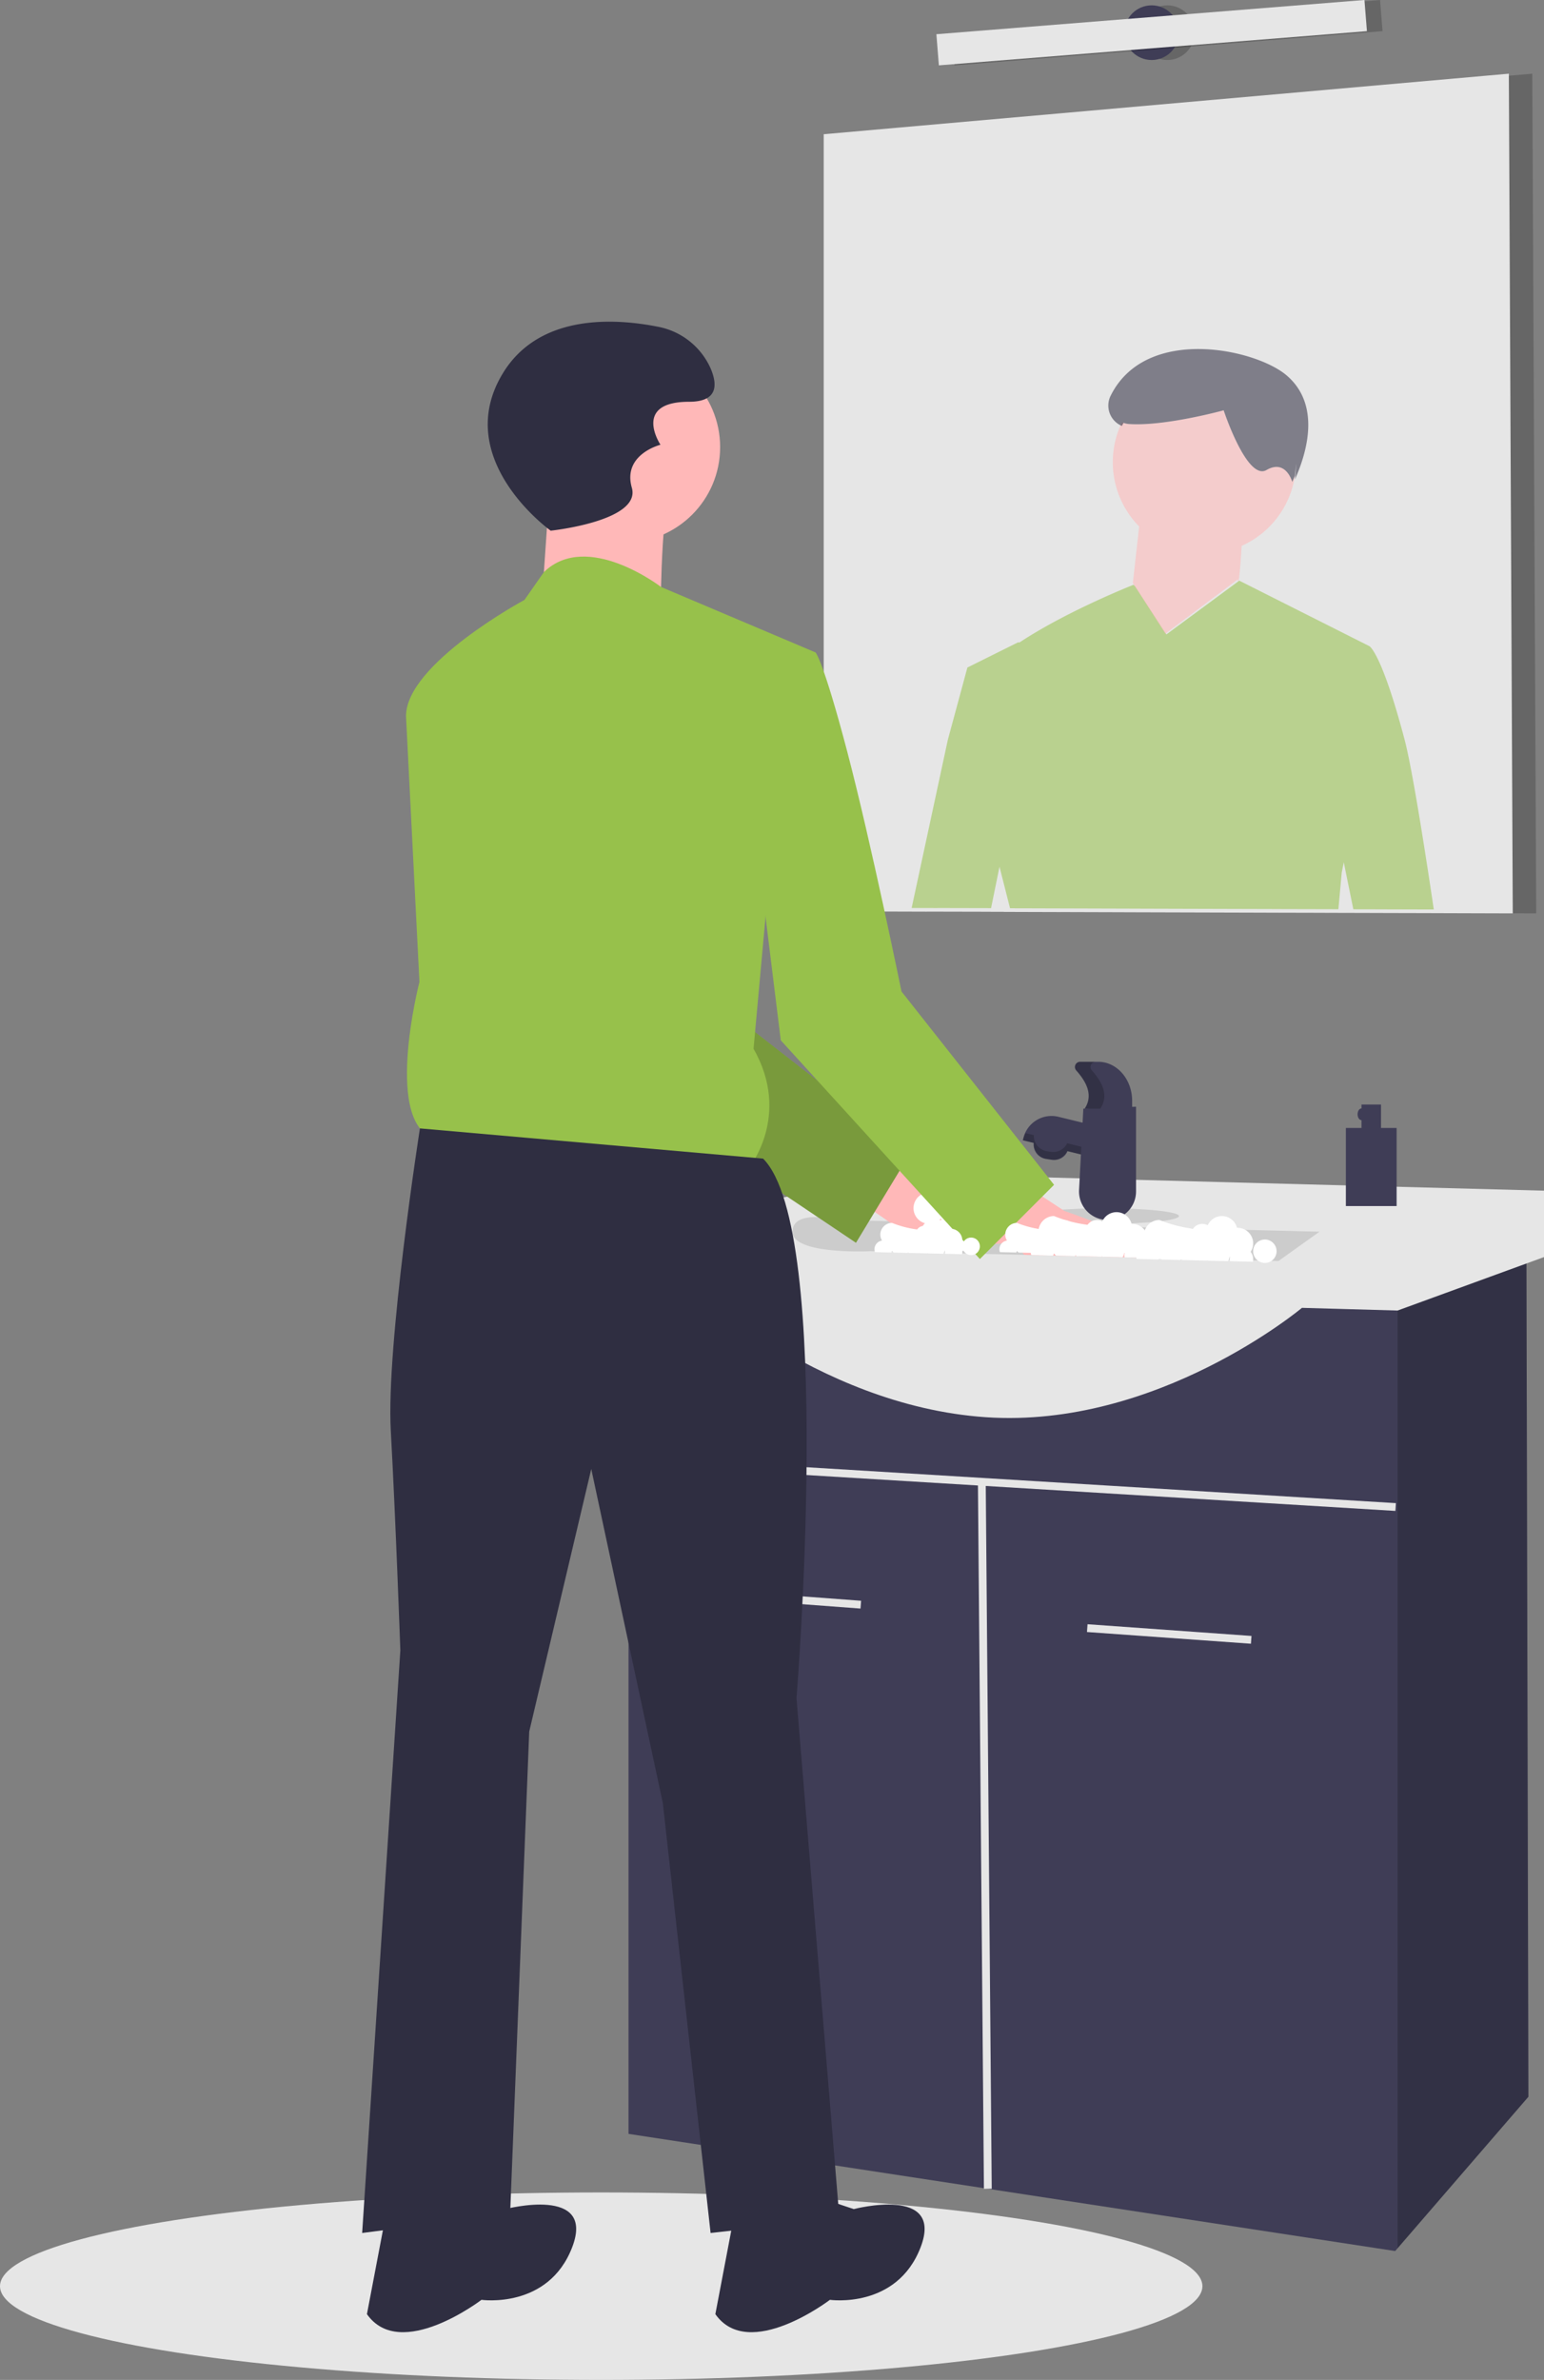 <?xml version="1.0" encoding="UTF-8" standalone="no"?>
<svg
   xmlns:dc="http://purl.org/dc/elements/1.1/"
   xmlns:cc="http://creativecommons.org/ns#"
   xmlns:rdf="http://www.w3.org/1999/02/22-rdf-syntax-ns#"
   xmlns:svg="http://www.w3.org/2000/svg"
   xmlns="http://www.w3.org/2000/svg"
   xmlns:sodipodi="http://sodipodi.sourceforge.net/DTD/sodipodi-0.dtd"
   xmlns:inkscape="http://www.inkscape.org/namespaces/inkscape"
   inkscape:version="1.0beta1 (32d4812, 2019-09-19)"
   sodipodi:docname="undraw_wash_hands_nwl2.svg"
   version="1.1"
   viewBox="0 0 426.562 657.227"
   height="657.227"
   width="426.562"
   data-name="Layer 1"
   id="a25bd85d-2c59-4178-a879-461194641fab">
  <rect x="0" y="0" width="426.562" height="657.227" fill="#808080" stroke="none"/>
  <defs
     id="defs934" />
  <sodipodi:namedview
     inkscape:current-layer="a25bd85d-2c59-4178-a879-461194641fab"
     inkscape:window-maximized="0"
     inkscape:window-y="23"
     inkscape:window-x="0"
     inkscape:cy="560"
     inkscape:cx="400"
     inkscape:zoom="0.35"
     showgrid="false"
     id="namedview932"
     inkscape:window-height="670"
     inkscape:window-width="1366"
     inkscape:pageshadow="2"
     inkscape:pageopacity="0"
     guidetolerance="10"
     gridtolerance="10"
     objecttolerance="10"
     borderopacity="1"
     inkscape:document-rotation="0"
     bordercolor="#666666"
     pagecolor="#ffffff" />
  <title
     id="title833">wash_hands</title>
  <polygon
     inkscape:export-ydpi="45.009998"
     inkscape:export-xdpi="45.009998"
     inkscape:export-filename="/Users/MacBook1/washhand.png"
     id="polygon835"
     opacity="0.2"
     points="424.405 252.235 417.934 252.213 393.117 252.138 387.605 252.127 370.888 252.084 366.757 252.062 364.924 252.062 278.716 251.825 277.346 251.814 276.041 251.814 270.8 251.793 256.002 251.76 248.862 251.739 234.043 251.696 234.043 37.066 416.855 20.921 423.327 20.349 424.405 252.235" />
  <path
     inkscape:export-ydpi="45.009998"
     inkscape:export-xdpi="45.009998"
     inkscape:export-filename="/Users/MacBook1/washhand.png"
     id="path837"
     fill="#e6e6e6"
     transform="translate(-386.719 -121.387)"
     d="M804.653,373.6v.022l-18.119-.054-6.698-.022-5.511-.011-7.917-.022-3.16-.011-5.63-.011-2.923-.011h-1.219l-1.801-.011h-.032l-13.6-.032-2.459-.011-34.869-.097-6.266-.022-25.572-.075-3.441-.011h-1.381a.033.033,0,0,0,.011-.022H662.76l-5.242-.022-14.798-.032v.011l-7.14-.022-4.907-.011h-1.1l-15.283-.043V158.453l189.284-16.717v.572Z" />
  <circle
     inkscape:export-ydpi="45.009998"
     inkscape:export-xdpi="45.009998"
     inkscape:export-filename="/Users/MacBook1/washhand.png"
     id="circle839"
     opacity="0.2"
     r="7.55"
     cy="9.025"
     cx="322.483" />
  <circle
     inkscape:export-ydpi="45.009998"
     inkscape:export-xdpi="45.009998"
     inkscape:export-filename="/Users/MacBook1/washhand.png"
     id="circle841"
     fill="#3f3d56"
     r="7.55"
     cy="9.025"
     cx="318.169" />
  <rect
     inkscape:export-ydpi="45.009998"
     inkscape:export-xdpi="45.009998"
     inkscape:export-filename="/Users/MacBook1/washhand.png"
     id="rect843"
     opacity="0.2"
     transform="translate(-394.852 -64.489) rotate(-4.568)"
     height="8.628"
     width="118.639"
     y="126.097"
     x="649.882" />
  <rect
     inkscape:export-ydpi="45.009998"
     inkscape:export-xdpi="45.009998"
     inkscape:export-filename="/Users/MacBook1/washhand.png"
     id="rect845"
     fill="#e6e6e6"
     transform="translate(-394.866 -64.833) rotate(-4.568)"
     height="8.628"
     width="118.639"
     y="126.097"
     x="645.568" />
  <path
     inkscape:export-ydpi="45.009998"
     inkscape:export-xdpi="45.009998"
     inkscape:export-filename="/Users/MacBook1/washhand.png"
     id="path847"
     opacity="0.56"
     fill="#97c14b"
     transform="translate(-386.719 -121.387)"
     d="M774.79,325.727c-6.342-24.03-9.718-25.885-9.718-25.885l-35.764-18.001-.237-.086-20.104,14.83-8.661-13.331-.431-.378s-.183.075-.539.216c-3.106,1.251-19.101,7.863-30.976,15.725l-.367-.054-14.01,6.967-2.513,9.286-2.901,10.71L638.581,372.125v.011l7.14.022v-.011l14.798.032,2.33-11.432,2.912,11.454h1.305a.033.033,0,0,1-.011.022h1.38l3.441.011,25.572.075,6.266.022,34.869.097,2.459.011,13.6.032h.032l1.801.011v-.032l.927-10.106.561-2.826,2.642,12.953.011.022,5.63.011,3.16.011,7.917.022,5.511.011v-.022C781.315,362.246,777.119,334.571,774.79,325.727Z" />
  <path
     inkscape:export-ydpi="45.009998"
     inkscape:export-xdpi="45.009998"
     inkscape:export-filename="/Users/MacBook1/washhand.png"
     id="path849"
     opacity="0.56"
     fill="#ffb8b8"
     transform="translate(-386.719 -121.387)"
     d="M743.748,254.496l.014.048c-.016.003-.02-.013-.014-.048-.142-.493-1.949-6.308-7.119-3.315-5.396,3.123-11.845-16.485-11.845-16.485s-16.244,4.471-26.16,3.787a6.141,6.141,0,0,1-1.954-.47,25.307,25.307,0,0,0,4.765,28.769l-1.75,15.605,9,14,20-15s.253,3.818,1.073-9.258a25.327,25.327,0,0,0,14.711-19.322C744.062,253.729,743.779,254.329,743.748,254.496Z" />
  <path
     inkscape:export-ydpi="45.009998"
     inkscape:export-xdpi="45.009998"
     inkscape:export-filename="/Users/MacBook1/washhand.png"
     id="path851"
     opacity="0.56"
     fill="#2f2e41"
     transform="translate(-386.719 -121.387)"
     d="M744.467,253.807c2.209-5.026,8.131-19.82-2.268-28.734-8.604-7.375-38.953-13.957-48.653,5.623a6.09,6.09,0,0,0,3.122,8.317c.14-.289.299-.568.45-.851a5.978,5.978,0,0,0,1.504.321c9.916.685,26.16-3.787,26.16-3.787s6.449,19.608,11.845,16.485c5.171-2.992,6.977,2.823,7.119,3.315.031-.167.314-.767.72-1.689a25.479,25.479,0,0,0,.266-3.377c.005.199.015.396.015.596A25.473,25.473,0,0,1,744.467,253.807Z" />
  <ellipse
     inkscape:export-ydpi="45.009998"
     inkscape:export-xdpi="45.009998"
     inkscape:export-filename="/Users/MacBook1/washhand.png"
     id="ellipse853"
     fill="#e6e6e6"
     ry="25.885"
     rx="166.095"
     cy="631.342"
     cx="166.095" />
  <polygon
     inkscape:export-ydpi="45.009998"
     inkscape:export-xdpi="45.009998"
     inkscape:export-filename="/Users/MacBook1/washhand.png"
     id="polygon855"
     fill="#3f3d56"
     points="422.248 579.033 386.117 620.859 385.448 621.635 173.645 589.279 173.645 347.686 421.709 347.686 422.248 579.033" />
  <rect
     inkscape:export-ydpi="45.009998"
     inkscape:export-xdpi="45.009998"
     inkscape:export-filename="/Users/MacBook1/washhand.png"
     id="rect857"
     fill="#e6e6e6"
     transform="translate(-390.178 1000.697) rotate(-85.711)"
     height="43.263"
     width="2.157"
     y="541.274"
     x="601.888" />
  <rect
     inkscape:export-ydpi="45.009998"
     inkscape:export-xdpi="45.009998"
     inkscape:export-filename="/Users/MacBook1/washhand.png"
     id="rect859"
     fill="#e6e6e6"
     transform="translate(-298.702 1118.367) rotate(-85.914)"
     height="45.414"
     width="2.156"
     y="549.905"
     x="708.663" />
  <polygon
     inkscape:export-ydpi="45.009998"
     inkscape:export-xdpi="45.009998"
     inkscape:export-filename="/Users/MacBook1/washhand.png"
     id="polygon861"
     fill="#e6e6e6"
     points="385.643 415.097 173.171 402.154 173.04 404.307 270.178 410.224 271.83 604.452 273.987 604.433 272.337 410.356 385.512 417.25 385.643 415.097" />
  <polygon
     inkscape:export-ydpi="45.009998"
     inkscape:export-xdpi="45.009998"
     inkscape:export-filename="/Users/MacBook1/washhand.png"
     id="polygon863"
     opacity="0.2"
     points="422.248 579.033 386.117 620.859 386.117 347.686 421.709 347.686 422.248 579.033" />
  <path
     inkscape:export-ydpi="45.009998"
     inkscape:export-xdpi="45.009998"
     inkscape:export-filename="/Users/MacBook1/washhand.png"
     id="path865"
     fill="#e6e6e6"
     transform="translate(-386.719 -121.387)"
     d="M574.924,473.926h-19.414V460.984l51.77-9.707,3.236-6.471,202.765,5.393v18.335l-40.445,14.764-26.424-.743S706.506,515.989,659.05,512.754,574.924,473.926,574.924,473.926Z" />
  <path
     inkscape:export-ydpi="45.009998"
     inkscape:export-xdpi="45.009998"
     inkscape:export-filename="/Users/MacBook1/washhand.png"
     id="path867"
     fill="#ccc"
     transform="translate(-386.719 -121.387)"
     d="M751.265,461.523l-11.325,8.089-31.72-.766c0,.011-.011,0-.011,0h-.054l-2.416-.054h-.011l-2.006-.054-6.331-.151-.528-.011-5.598-.129-.205-.011-6.957-.162-.453-.011-5.145-.129-.83-.011-6.04-.151-1.941-.043-10.861-.259-2.739-.065-28.862-.69s-20.568,1.025-21.538-4.951a2.939,2.939,0,0,1-.032-.442c0-3.397,3.581-4.12,6.967-4.034a31.445,31.445,0,0,1,5.975.798l8.283.205,5.166.119,16.21.399,13.859.334,4.907.129,7.021.173,2.783.065,10.332.248,4.832.119,10.203.248Z" />
  <circle
     inkscape:export-ydpi="45.009998"
     inkscape:export-xdpi="45.009998"
     inkscape:export-filename="/Users/MacBook1/washhand.png"
     id="circle869"
     fill="#3f3d56"
     r="2.157"
     cy="343.372"
     cx="304.148" />
  <ellipse
     inkscape:export-ydpi="45.009998"
     inkscape:export-xdpi="45.009998"
     inkscape:export-filename="/Users/MacBook1/washhand.png"
     id="ellipse871"
     fill="#ccc"
     ry="2.157"
     rx="20.492"
     cy="335.822"
     cx="305.227" />
  <path
     inkscape:export-ydpi="45.009998"
     inkscape:export-xdpi="45.009998"
     inkscape:export-filename="/Users/MacBook1/washhand.png"
     id="path873"
     fill="#3f3d56"
     transform="translate(-264.227 -270.781) rotate(13.698)"
     d="M677.951,430.903h18.406a0,0,0,0,1,0,0v8.628a0,0,0,0,1,0,0H669.951a0,0,0,0,1,0,0v-.628A8,8,0,0,1,677.951,430.903Z" />
  <path
     inkscape:export-ydpi="45.009998"
     inkscape:export-xdpi="45.009998"
     inkscape:export-filename="/Users/MacBook1/washhand.png"
     id="path875"
     fill="#3f3d56"
     transform="translate(-313.909 -217.086) rotate(8.546)"
     d="M671.992,437.256h9.707a0,0,0,0,1,0,0V437.57a4,4,0,0,1-4,4h-1.707a4,4,0,0,1-4-4v-.314A0,0,0,0,1,671.992,437.256Z" />
  <path
     inkscape:export-ydpi="45.009998"
     inkscape:export-xdpi="45.009998"
     inkscape:export-filename="/Users/MacBook1/washhand.png"
     id="path877"
     opacity="0.2"
     transform="translate(-386.719 -121.387)"
     d="M694.959,440.378l-13.412-3.269a4.3,4.3,0,0,1-4.489,2.36l-1.067-.16a4.299,4.299,0,0,1-3.648-4.443l-2.284-.557a8.617,8.617,0,0,0-.756,1.973l3.04.741a4.299,4.299,0,0,0,3.648,4.443l1.067.16a4.3,4.3,0,0,0,4.489-2.36l13.412,3.269,2.043-8.383-.496-.121Z" />
  <path
     inkscape:export-ydpi="45.009998"
     inkscape:export-xdpi="45.009998"
     inkscape:export-filename="/Users/MacBook1/washhand.png"
     id="path879"
     fill="#3f3d56"
     transform="translate(-386.719 -121.387)"
     d="M692.697,458.287h0A7.876,7.876,0,0,1,684.832,449.997L686.014,427.549l14.56-.539V450.411A7.876,7.876,0,0,1,692.697,458.287Z" />
  <path
     inkscape:export-ydpi="45.009998"
     inkscape:export-xdpi="45.009998"
     inkscape:export-filename="/Users/MacBook1/washhand.png"
     id="path881"
     fill="#3f3d56"
     transform="translate(-386.719 -121.387)"
     d="M699.495,427.549H686.382c2.274-3.45.856-6.984-2.327-10.56a1.434,1.434,0,0,1,1.077-2.383H690.129c5.173,0,9.366,4.829,9.366,10.785Z" />
  <path
     inkscape:export-ydpi="45.009998"
     inkscape:export-xdpi="45.009998"
     inkscape:export-filename="/Users/MacBook1/washhand.png"
     id="path883"
     opacity="0.2"
     transform="translate(-386.719 -121.387)"
     d="M688.369,416.989a1.434,1.434,0,0,1,1.077-2.383h-4.314a1.434,1.434,0,0,0-1.077,2.383c3.183,3.575,4.601,7.11,2.327,10.56h4.314C692.97,424.099,691.552,420.564,688.369,416.989Z" />
  <path
     inkscape:export-ydpi="45.009998"
     inkscape:export-xdpi="45.009998"
     inkscape:export-filename="/Users/MacBook1/washhand.png"
     id="path885"
     fill="#ffb8b8"
     transform="translate(-386.719 -121.387)"
     d="M626.14,440.262,642.727,446.125s39.456,3.148,34.336,13.184-38.888,3.552-38.888,3.552L622.182,451.757Z" />
  <path
     inkscape:export-ydpi="45.009998"
     inkscape:export-xdpi="45.009998"
     inkscape:export-filename="/Users/MacBook1/washhand.png"
     id="path887"
     fill="#fff"
     transform="translate(-386.719 -121.387)"
     d="M650.961,455.052a4.303,4.303,0,0,0-4.292,4.094,3.23,3.23,0,0,0-.811-.545,4.327,4.327,0,1,0-3.601.589,3.232,3.232,0,1,0,5.409,2.93,4.306,4.306,0,1,0,3.296-7.068Z" />
  <path
     inkscape:export-ydpi="45.009998"
     inkscape:export-xdpi="45.009998"
     inkscape:export-filename="/Users/MacBook1/washhand.png"
     id="path889"
     fill="#fff"
     transform="translate(-386.719 -121.387)"
     d="M658.511,457.209a4.303,4.303,0,0,0-4.292,4.094,3.23,3.23,0,0,0-.811-.545,4.327,4.327,0,1,0-3.601.589,3.232,3.232,0,1,0,5.409,2.93,4.306,4.306,0,1,0,3.296-7.068Z" />
  <path
     inkscape:export-ydpi="45.009998"
     inkscape:export-xdpi="45.009998"
     inkscape:export-filename="/Users/MacBook1/washhand.png"
     id="path891"
     fill="#97c14b"
     transform="translate(-386.719 -121.387)"
     d="M638.213,439.79,623.199,464.586l-31.569-21.193L555.37,419.061,533.508,361.661,511.279,320.957l27.859-8.208s9.588.367,21.981,23.113c12.382,22.757,23.415,62.145,23.415,62.145l14.808,11.53Z" />
  <path
     inkscape:export-ydpi="45.009998"
     inkscape:export-xdpi="45.009998"
     inkscape:export-filename="/Users/MacBook1/washhand.png"
     id="path893"
     opacity="0.2"
     transform="translate(-386.719 -121.387)"
     d="M638.213,439.79,623.199,464.586l-31.569-21.193L555.37,419.061,533.508,361.661,511.279,320.957l27.859-8.208s9.588.367,21.981,23.113c12.382,22.757,23.415,62.145,23.415,62.145l14.808,11.53Z" />
  <path
     inkscape:export-ydpi="45.009998"
     inkscape:export-xdpi="45.009998"
     inkscape:export-filename="/Users/MacBook1/washhand.png"
     id="path895"
     fill="#ffb8b8"
     transform="translate(-386.719 -121.387)"
     d="M708.156,468.846l-38.461-.917-3.052-3.462-2.157-2.448-2.362-2.675-2.621-2.966,4.465-6.924,2.125-3.3,8.607,5.652,6.104,4.001s5.112,1.704,11.195,4.271C697.651,462.472,704.155,465.621,708.156,468.846Z" />
  <circle
     inkscape:export-ydpi="45.009998"
     inkscape:export-xdpi="45.009998"
     inkscape:export-filename="/Users/MacBook1/washhand.png"
     id="circle897"
     fill="#ffb8b8"
     r="26.373"
     cy="123.477"
     cx="172.579" />
  <path
     inkscape:export-ydpi="45.009998"
     inkscape:export-xdpi="45.009998"
     inkscape:export-filename="/Users/MacBook1/washhand.png"
     id="path899"
     fill="#ffb8b8"
     transform="translate(-386.719 -121.387)"
     d="M538.859,252.116l-2.637,38.24,32.966,3.956s0-31.647,2.637-35.603S538.859,252.116,538.859,252.116Z" />
  <path
     inkscape:export-ydpi="45.009998"
     inkscape:export-xdpi="45.009998"
     inkscape:export-filename="/Users/MacBook1/washhand.png"
     id="path901"
     fill="#97c14b"
     transform="translate(-386.719 -121.387)"
     d="M612.043,301.565l-42.701-18.083s-20.398-15.739-32.363-4.103l-5.372,7.681S498.887,304.651,498.887,319.156l3.71,73.395s-10.549,40.878,5.275,43.515l85.711,7.912s11.868-14.505,1.319-32.966l3.956-43.515Z" />
  <path
     inkscape:export-ydpi="45.009998"
     inkscape:export-xdpi="45.009998"
     inkscape:export-filename="/Users/MacBook1/washhand.png"
     id="path903"
     fill="#97c14b"
     transform="translate(-386.719 -121.387)"
     d="M583.033,302.884l29.01-1.319s2.126,2.244,8.719,27.298S635.778,395.188,635.778,395.188l42.146,53.393-20.492,20.492-55.005-60.398-7.526-60.957Z" />
  <path
     inkscape:export-ydpi="45.009998"
     inkscape:export-xdpi="45.009998"
     inkscape:export-filename="/Users/MacBook1/washhand.png"
     id="path905"
     fill="#2f2e41"
     transform="translate(-386.719 -121.387)"
     d="M597.538,441.34l-94.805-8.341s-9.367,59.768-8.048,83.504,2.637,60.657,2.637,60.657l-10.549,160.873,40.878-5.275L532.925,599.576l17.142-72.525,19.779,92.304L583.033,738.032l35.603-3.956L606.768,590.346S617.317,461.12,597.538,441.34Z" />
  <path
     inkscape:export-ydpi="45.009998"
     inkscape:export-xdpi="45.009998"
     inkscape:export-filename="/Users/MacBook1/washhand.png"
     id="path907"
     fill="#2f2e41"
     transform="translate(-386.719 -121.387)"
     d="M610.724,727.483l11.868,3.956s25.054-6.593,18.461,10.549-25.054,14.505-25.054,14.505-22.417,17.142-31.647,3.956l5.275-27.691Z" />
  <path
     inkscape:export-ydpi="45.009998"
     inkscape:export-xdpi="45.009998"
     inkscape:export-filename="/Users/MacBook1/washhand.png"
     id="path909"
     fill="#2f2e41"
     transform="translate(-386.719 -121.387)"
     d="M514.464,727.483l11.868,3.956s25.054-6.593,18.461,10.549-25.054,14.505-25.054,14.505-22.417,17.142-31.647,3.956l5.275-27.691Z" />
  <path
     inkscape:export-ydpi="45.009998"
     inkscape:export-xdpi="45.009998"
     inkscape:export-filename="/Users/MacBook1/washhand.png"
     id="path911"
     fill="#2f2e41"
     transform="translate(-386.719 -121.387)"
     d="M538.859,267.94s-27.691-19.779-13.186-43.515c10.063-16.466,30.914-15.163,42.742-12.82A19.983,19.983,0,0,1,583.033,223.106c1.978,4.615,1.978,9.23-5.934,9.23-15.824,0-7.912,11.868-7.912,11.868s-10.549,2.637-7.912,11.868S538.859,267.94,538.859,267.94Z" />
  <circle
     inkscape:export-ydpi="45.009998"
     inkscape:export-xdpi="45.009998"
     inkscape:export-filename="/Users/MacBook1/washhand.png"
     id="circle913"
     fill="#fff"
     r="3.236"
     cy="344.451"
     cx="320.326" />
  <path
     inkscape:export-ydpi="45.009998"
     inkscape:export-xdpi="45.009998"
     inkscape:export-filename="/Users/MacBook1/washhand.png"
     id="path915"
     fill="#fff"
     transform="translate(-386.719 -121.387)"
     d="M703.809,463.68a4.284,4.284,0,0,0-1.607-3.354,4.334,4.334,0,0,0-2.707-.96c-.054,0-.097.011-.151.011a4.295,4.295,0,0,0-8.078-.723,3.198,3.198,0,0,0-4.088.971,37.284,37.284,0,0,1-9.254-2.416,4.287,4.287,0,0,0-3.872,2.438,4.111,4.111,0,0,0-.442,1.877,4.252,4.252,0,0,0,.626,2.2,3.231,3.231,0,0,0-2.783,3.192,3.11,3.11,0,0,0,.183,1.057l6.04.151a2.898,2.898,0,0,0,.183-.615,4.44,4.44,0,0,0,.647.626l5.145.129.291-.227a1.835,1.835,0,0,0,.162.237l6.957.162a1.442,1.442,0,0,0,.119-.151,1.181,1.181,0,0,0,.086.162l5.598.129a3.181,3.181,0,0,0,.431-1.208.436.436,0,0,0,.097.054,3.421,3.421,0,0,0-.054.572,3.572,3.572,0,0,0,.054.593l6.331.151a3.349,3.349,0,0,0,.086-.744,3.253,3.253,0,0,0-.69-1.985A4.284,4.284,0,0,0,703.809,463.68Zm-11.551-.086a3.299,3.299,0,0,1-.636.593c.065.162.097.334.151.496a3.075,3.075,0,0,1,.96-.69A4.224,4.224,0,0,1,692.258,463.594Z" />
  <circle
     inkscape:export-ydpi="45.009998"
     inkscape:export-xdpi="45.009998"
     inkscape:export-filename="/Users/MacBook1/washhand.png"
     id="circle917"
     fill="#fff"
     r="3.236"
     cy="345.529"
     cx="349.447" />
  <path
     inkscape:export-ydpi="45.009998"
     inkscape:export-xdpi="45.009998"
     inkscape:export-filename="/Users/MacBook1/washhand.png"
     id="path919"
     fill="#fff"
     transform="translate(-386.719 -121.387)"
     d="M732.93,464.759a4.284,4.284,0,0,0-1.607-3.354,4.333,4.333,0,0,0-2.707-.96c-.054,0-.097.011-.151.011a4.295,4.295,0,0,0-8.078-.723,3.198,3.198,0,0,0-4.088.971,37.284,37.284,0,0,1-9.254-2.416,4.287,4.287,0,0,0-3.872,2.438,4.111,4.111,0,0,0-.442,1.877,4.252,4.252,0,0,0,.626,2.2,3.231,3.231,0,0,0-2.783,3.192,3.11,3.11,0,0,0,.183,1.057l6.04.151a2.897,2.897,0,0,0,.183-.615,4.441,4.441,0,0,0,.647.626l5.145.129.291-.227a1.837,1.837,0,0,0,.162.237l6.957.162a1.443,1.443,0,0,0,.119-.151,1.181,1.181,0,0,0,.086.162l5.598.129a3.181,3.181,0,0,0,.431-1.208.436.436,0,0,0,.097.054,3.42,3.42,0,0,0-.054.572,3.571,3.571,0,0,0,.054.593l6.331.151a3.349,3.349,0,0,0,.086-.744,3.253,3.253,0,0,0-.69-1.985A4.284,4.284,0,0,0,732.93,464.759Zm-11.551-.086a3.3,3.3,0,0,1-.636.593c.065.162.097.334.151.496a3.075,3.075,0,0,1,.96-.69A4.224,4.224,0,0,1,721.379,464.672Z" />
  <circle
     inkscape:export-ydpi="45.009998"
     inkscape:export-xdpi="45.009998"
     inkscape:export-filename="/Users/MacBook1/washhand.png"
     id="circle921"
     fill="#fff"
     r="2.427"
     cy="344.181"
     cx="302.8" />
  <path
     inkscape:export-ydpi="45.009998"
     inkscape:export-xdpi="45.009998"
     inkscape:export-filename="/Users/MacBook1/washhand.png"
     id="path923"
     fill="#fff"
     transform="translate(-386.719 -121.387)"
     d="M687.092,463.95a3.213,3.213,0,0,0-1.205-2.516,3.25,3.25,0,0,0-2.03-.72c-.04,0-.073.008-.113.008a3.221,3.221,0,0,0-6.059-.542,2.398,2.398,0,0,0-3.066.728,27.964,27.964,0,0,1-6.94-1.812,3.216,3.216,0,0,0-2.904,1.828,3.083,3.083,0,0,0-.332,1.407,3.189,3.189,0,0,0,.469,1.65,2.423,2.423,0,0,0-2.087,2.394,2.332,2.332,0,0,0,.138.793l4.53.113a2.173,2.173,0,0,0,.138-.461,3.33,3.33,0,0,0,.485.469l3.858.097.218-.17a1.375,1.375,0,0,0,.121.178l5.217.121a1.081,1.081,0,0,0,.089-.113.887.887,0,0,0,.065.121l4.198.097a2.386,2.386,0,0,0,.324-.906.327.327,0,0,0,.073.04,2.566,2.566,0,0,0-.04.429,2.679,2.679,0,0,0,.04.445l4.748.113a2.512,2.512,0,0,0,.065-.558,2.44,2.44,0,0,0-.518-1.488A3.213,3.213,0,0,0,687.092,463.95Zm-8.663-.065a2.474,2.474,0,0,1-.477.445c.049.121.073.251.113.372a2.306,2.306,0,0,1,.72-.518A3.168,3.168,0,0,1,678.429,463.885Z" />
  <circle
     inkscape:export-ydpi="45.009998"
     inkscape:export-xdpi="45.009998"
     inkscape:export-filename="/Users/MacBook1/washhand.png"
     id="circle925"
     fill="#fff"
     r="2.427"
     cy="344.181"
     cx="268.287" />
  <path
     inkscape:export-ydpi="45.009998"
     inkscape:export-xdpi="45.009998"
     inkscape:export-filename="/Users/MacBook1/washhand.png"
     id="path927"
     fill="#fff"
     transform="translate(-386.719 -121.387)"
     d="M652.579,463.95a3.213,3.213,0,0,0-1.205-2.516,3.25,3.25,0,0,0-2.03-.72c-.04,0-.073.008-.113.008a3.221,3.221,0,0,0-6.059-.542,2.398,2.398,0,0,0-3.066.728,27.964,27.964,0,0,1-6.94-1.812,3.216,3.216,0,0,0-2.904,1.828,3.083,3.083,0,0,0-.332,1.407,3.189,3.189,0,0,0,.469,1.65,2.423,2.423,0,0,0-2.087,2.394,2.333,2.333,0,0,0,.138.793l4.53.113a2.173,2.173,0,0,0,.138-.461,3.331,3.331,0,0,0,.485.469l3.858.097.218-.17a1.375,1.375,0,0,0,.121.178l5.217.121a1.08,1.08,0,0,0,.089-.113.886.886,0,0,0,.065.121l4.198.097a2.386,2.386,0,0,0,.324-.906.327.327,0,0,0,.073.04,2.565,2.565,0,0,0-.04.429,2.678,2.678,0,0,0,.04.445l4.748.113a2.511,2.511,0,0,0,.065-.558,2.44,2.44,0,0,0-.518-1.488A3.213,3.213,0,0,0,652.579,463.95Zm-8.663-.065a2.474,2.474,0,0,1-.477.445c.049.121.073.251.113.372a2.306,2.306,0,0,1,.72-.518A3.169,3.169,0,0,1,643.915,463.885Z" />
  <path
     inkscape:export-ydpi="45.009998"
     inkscape:export-xdpi="45.009998"
     inkscape:export-filename="/Users/MacBook1/washhand.png"
     id="path929"
     fill="#3f3d56"
     transform="translate(-386.719 -121.387)"
     d="M768.252,432.876V426.405h-5.393v1.079c-.596,0-1.079.724-1.079,1.618s.483,1.618,1.079,1.618v2.157h-4.314v21.571h14.021V432.876Z" />
</svg>
